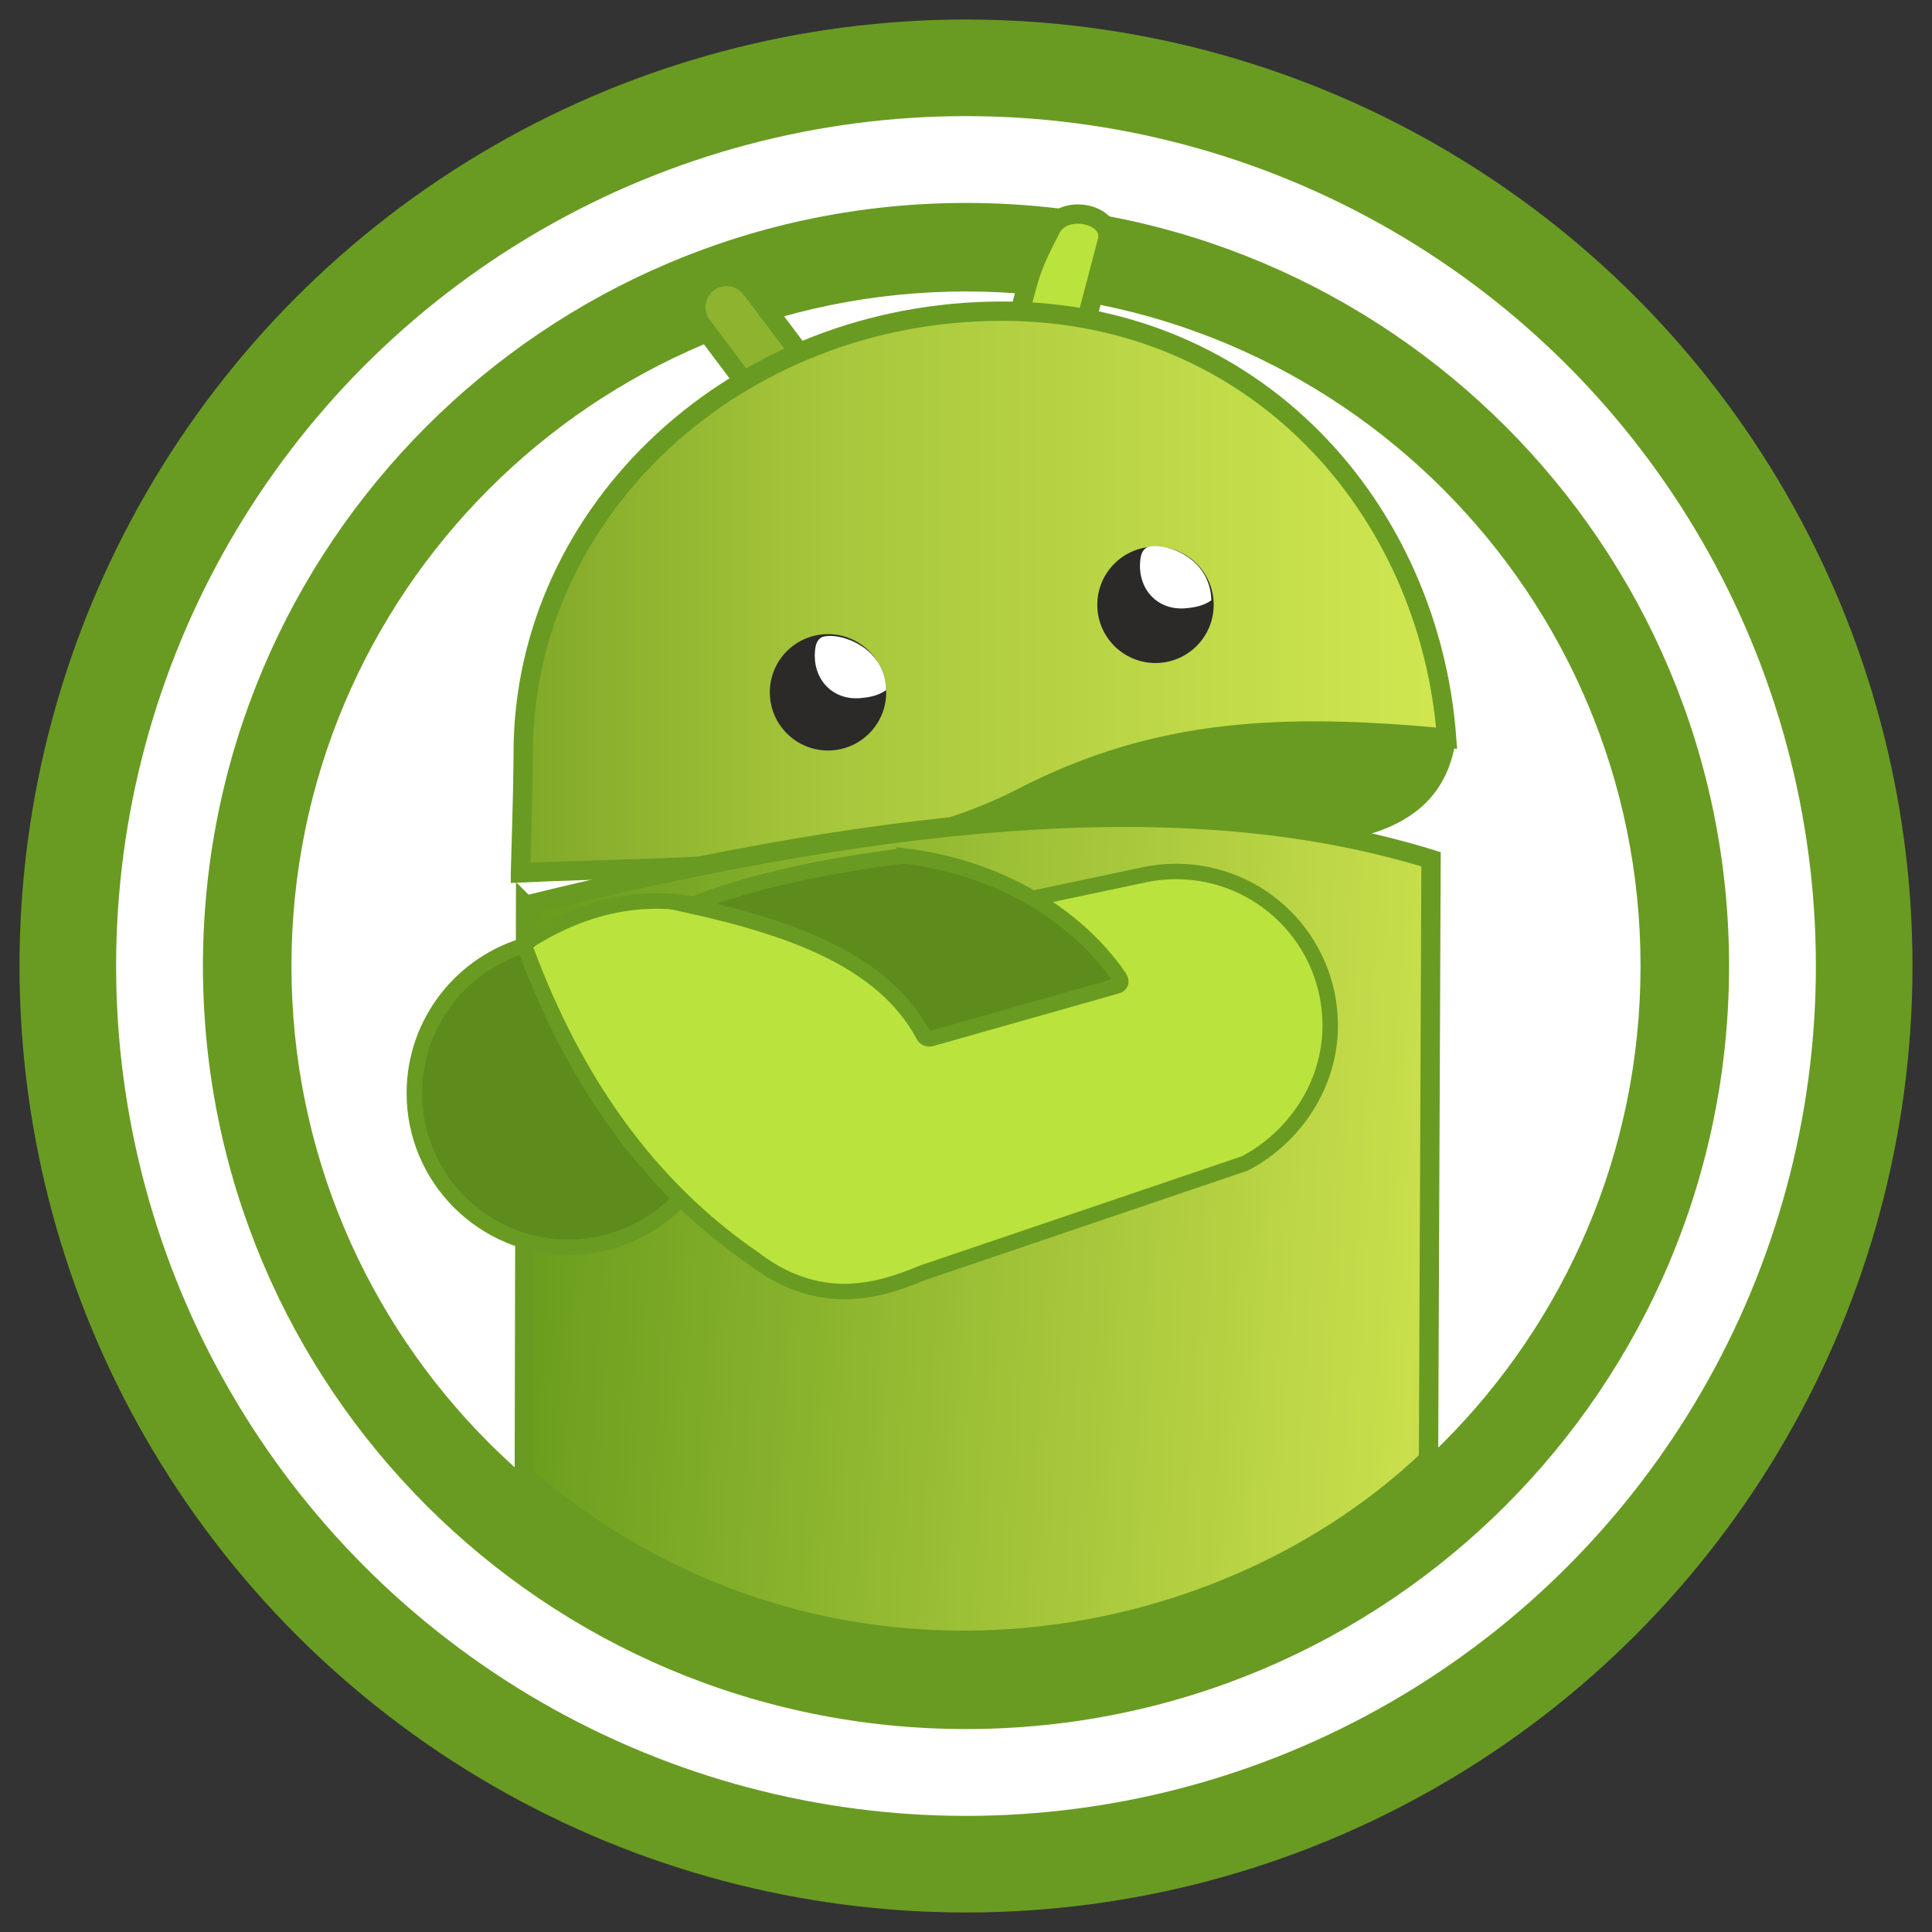 <?xml version="1.0" encoding="UTF-8"?>
<!DOCTYPE svg PUBLIC "-//W3C//DTD SVG 1.1//EN" "http://www.w3.org/Graphics/SVG/1.1/DTD/svg11.dtd">
<!-- Creator: CorelDRAW 2017 -->
<svg xmlns="http://www.w3.org/2000/svg" xml:space="preserve" width="500px" height="500px" version="1.1" style="shape-rendering:geometricPrecision; text-rendering:geometricPrecision; image-rendering:optimizeQuality; fill-rule:evenodd; clip-rule:evenodd"
viewBox="0 0 500 500"
 xmlns:xlink="http://www.w3.org/1999/xlink">
 <rect x="0" y="0" width="500" height="500" fill="#333333" stroke="none"/>
 <defs>
  <style type="text/css">
   <![CDATA[
    .str2 {stroke:#699B22;stroke-width:4;stroke-miterlimit:22.926}
    .str1 {stroke:#699B22;stroke-width:5;stroke-miterlimit:22.926}
    .str0 {stroke:#699B22;stroke-width:25;stroke-miterlimit:22.926}
    .fil106 {fill:none}
    .fil109 {fill:#2B2A29}
    .fil107 {fill:#5D8C1C}
    .fil108 {fill:#5D8C1C}
    .fil1 {fill:#699B22}
    .fil2 {fill:#699B22}
    .fil8 {fill:#699C1D}
    .fil7 {fill:#6A9D1D}
    .fil6 {fill:#6B9D1E}
    .fil9 {fill:#6C9E1E}
    .fil10 {fill:#6D9F1F}
    .fil11 {fill:#6EA01F}
    .fil12 {fill:#6FA020}
    .fil13 {fill:#70A120}
    .fil14 {fill:#71A221}
    .fil15 {fill:#72A221}
    .fil16 {fill:#73A322}
    .fil17 {fill:#74A422}
    .fil18 {fill:#75A423}
    .fil19 {fill:#76A523}
    .fil20 {fill:#77A624}
    .fil21 {fill:#78A724}
    .fil22 {fill:#79A725}
    .fil23 {fill:#7AA825}
    .fil24 {fill:#7BA926}
    .fil25 {fill:#7CA926}
    .fil26 {fill:#7DAA27}
    .fil27 {fill:#7EAB27}
    .fil28 {fill:#7FAC28}
    .fil29 {fill:#80AC28}
    .fil30 {fill:#81AD29}
    .fil31 {fill:#82AE29}
    .fil32 {fill:#83AE2A}
    .fil33 {fill:#84AF2A}
    .fil34 {fill:#85B02B}
    .fil35 {fill:#86B02B}
    .fil36 {fill:#87B12C}
    .fil37 {fill:#88B22C}
    .fil38 {fill:#89B32D}
    .fil39 {fill:#8AB32D}
    .fil40 {fill:#8BB42E}
    .fil41 {fill:#8CB52E}
    .fil4 {fill:#8DB32F}
    .fil42 {fill:#8DB52F}
    .fil43 {fill:#8EB62F}
    .fil44 {fill:#8FB730}
    .fil45 {fill:#90B730}
    .fil46 {fill:#91B831}
    .fil47 {fill:#92B931}
    .fil48 {fill:#93BA32}
    .fil49 {fill:#94BA32}
    .fil50 {fill:#95BB33}
    .fil51 {fill:#96BC33}
    .fil52 {fill:#97BC34}
    .fil53 {fill:#98BD34}
    .fil54 {fill:#99BE35}
    .fil55 {fill:#9ABE35}
    .fil56 {fill:#9BBF36}
    .fil57 {fill:#9CC036}
    .fil58 {fill:#9DC037}
    .fil59 {fill:#9EC137}
    .fil60 {fill:#9FC237}
    .fil61 {fill:#A0C238}
    .fil62 {fill:#A1C338}
    .fil63 {fill:#A2C439}
    .fil64 {fill:#A3C439}
    .fil65 {fill:#A4C53A}
    .fil66 {fill:#A5C63A}
    .fil67 {fill:#A6C63B}
    .fil68 {fill:#A7C73B}
    .fil69 {fill:#A7C83C}
    .fil70 {fill:#A8C83C}
    .fil71 {fill:#A9C93C}
    .fil72 {fill:#AACA3D}
    .fil73 {fill:#ABCA3D}
    .fil74 {fill:#ACCB3E}
    .fil75 {fill:#ADCB3E}
    .fil76 {fill:#AECC3F}
    .fil77 {fill:#AFCD3F}
    .fil78 {fill:#B0CD40}
    .fil79 {fill:#B1CE40}
    .fil80 {fill:#B2CF41}
    .fil81 {fill:#B3CF41}
    .fil82 {fill:#B4D042}
    .fil83 {fill:#B4D142}
    .fil84 {fill:#B5D142}
    .fil85 {fill:#B6D243}
    .fil86 {fill:#B7D343}
    .fil87 {fill:#B8D344}
    .fil88 {fill:#B9D444}
    .fil89 {fill:#BAD545}
    .fil3 {fill:#BAE33D}
    .fil90 {fill:#BBD545}
    .fil91 {fill:#BCD646}
    .fil92 {fill:#BDD746}
    .fil93 {fill:#BED747}
    .fil94 {fill:#BFD847}
    .fil95 {fill:#C0D847}
    .fil96 {fill:#C1D948}
    .fil97 {fill:#C2DA48}
    .fil98 {fill:#C2DA49}
    .fil99 {fill:#C3DB49}
    .fil100 {fill:#C4DC4A}
    .fil101 {fill:#C5DC4A}
    .fil102 {fill:#C6DD4B}
    .fil103 {fill:#C7DE4B}
    .fil104 {fill:#C8DE4C}
    .fil105 {fill:#C9DF4C}
    .fil0 {fill:white}
    .fil5 {fill:url(#id1)}
   ]]>
  </style>
     <clipPath id="id0">
      <path d="M136.02 234.3c98.78,-24.36 174.09,-30.53 234.33,-11.92l-0.65 155.33c-57.77,54.73 -160.53,68.02 -234.01,4.21l0.33 -147.62z"/>
     </clipPath>
  <linearGradient id="id1" gradientUnits="userSpaceOnUse" x1="134.69" y1="153.21" x2="374.39" y2="153.21">
   <stop offset="0" style="stop-opacity:1; stop-color:#80A828"/>
   <stop offset="0.341" style="stop-opacity:1; stop-color:#A8C73C"/>
   <stop offset="1" style="stop-opacity:1; stop-color:#D0E751"/>
  </linearGradient>
 </defs>
 <g id="Слой_x0020_1">
  <circle class="fil0 str0" cx="250" cy="250" r="232.45"/>
 </g>
 <g id="Слой_x0020_1_0">
  <g id="_2490635047600">
   <path class="fil1" d="M376.61 192.36c-7.98,46.95 -94.29,15.7 -143.84,24.64 58,-23.93 75.13,-34.11 143.84,-24.64z"/>
   <path class="fil2" d="M250 75.43c96.41,0 174.57,78.16 174.57,174.57 0,96.41 -78.16,174.57 -174.57,174.57 -96.41,0 -174.57,-78.16 -174.57,-174.57 0,-96.41 78.16,-174.57 174.57,-174.57zm0 -22.91c109.06,0 197.48,88.42 197.48,197.48 0,109.06 -88.42,197.48 -197.48,197.48 -109.06,0 -197.48,-88.42 -197.48,-197.48 0,-109.06 88.42,-197.48 197.48,-197.48z"/>
   <path class="fil3 str1" d="M279.99 87.43c-5.8,-0.59 -11.48,-1.64 -17.28,-2.22 3.84,-13.29 2.92,-13.87 9.31,-26.13 3.39,-6.53 16.41,-3.73 14.54,3.38l-6.57 24.97z"/>
   <path class="fil4 str1" d="M208.67 93.65l-14.25 -18.94c-2.63,-3.51 -7.66,-4.22 -11.16,-1.58 -3.51,2.64 -4.22,7.66 -1.58,11.16l12.61 16.77 14.38 -7.41z"/>
   <path class="fil5 str1" d="M134.69 225.89c0,0 0.71,-22.05 0.71,-30.88 0,-63.22 55.47,-114.48 123.9,-114.48 65.52,0 110.66,50.99 115.09,110.5 -42.23,-3.96 -74.69,-2.72 -109.75,15.34 -38.09,19.62 -87.72,17.5 -129.95,19.52z"/>
   <g>
    <g style="clip-path:url(#id0)">
     <polygon class="fil6" points="138.42,193.64 139.34,193.7 124.76,440.75 123.84,440.69 "/>
     <polygon id="1" class="fil7" points="138.17,193.63 141.68,193.83 127.1,440.88 123.59,440.68 "/>
     <polygon id="2" class="fil8" points="140.51,193.76 144.02,193.97 129.44,441.02 125.93,440.81 "/>
     <polygon id="3" class="fil7" points="142.85,193.9 146.36,194.11 131.78,441.16 128.27,440.95 "/>
     <polygon id="4" class="fil6" points="145.19,194.04 148.71,194.25 134.12,441.3 130.61,441.09 "/>
     <polygon id="5" class="fil9" points="147.53,194.18 151.05,194.39 136.47,441.44 132.95,441.23 "/>
     <polygon id="6" class="fil10" points="149.88,194.32 153.39,194.52 138.81,441.58 135.3,441.37 "/>
     <polygon id="7" class="fil11" points="152.22,194.45 155.73,194.66 141.15,441.71 137.64,441.51 "/>
     <polygon id="8" class="fil12" points="154.56,194.59 158.07,194.8 143.49,441.85 139.98,441.65 "/>
     <polygon id="9" class="fil13" points="156.9,194.73 160.41,194.94 145.83,441.99 142.32,441.78 "/>
     <polygon id="10" class="fil14" points="159.24,194.87 162.76,195.08 148.17,442.13 144.66,441.92 "/>
     <polygon id="11" class="fil15" points="161.58,195.01 165.1,195.22 150.52,442.27 147,442.06 "/>
     <polygon id="12" class="fil16" points="163.93,195.15 167.44,195.35 152.86,442.4 149.35,442.2 "/>
     <polygon id="13" class="fil17" points="166.27,195.28 169.78,195.49 155.2,442.54 151.69,442.34 "/>
     <polygon id="14" class="fil18" points="168.61,195.42 172.12,195.63 157.54,442.68 154.03,442.47 "/>
     <polygon id="15" class="fil19" points="170.95,195.56 174.46,195.77 159.88,442.82 156.37,442.61 "/>
     <polygon id="16" class="fil20" points="173.29,195.7 176.81,195.91 162.22,442.96 158.71,442.75 "/>
     <polygon id="17" class="fil21" points="175.64,195.84 179.15,196.04 164.57,443.1 161.05,442.89 "/>
     <polygon id="18" class="fil22" points="177.98,195.98 181.49,196.18 166.91,443.23 163.4,443.03 "/>
     <polygon id="19" class="fil23" points="180.32,196.11 183.83,196.32 169.25,443.37 165.74,443.17 "/>
     <polygon id="20" class="fil24" points="182.66,196.25 186.17,196.46 171.59,443.51 168.08,443.3 "/>
     <polygon id="21" class="fil25" points="185,196.39 188.52,196.6 173.93,443.65 170.42,443.44 "/>
     <polygon id="22" class="fil26" points="187.34,196.53 190.86,196.74 176.28,443.79 172.76,443.58 "/>
     <polygon id="23" class="fil27" points="189.69,196.67 193.2,196.87 178.62,443.92 175.1,443.72 "/>
     <polygon id="24" class="fil28" points="192.03,196.81 195.54,197.01 180.96,444.06 177.45,443.86 "/>
     <polygon id="25" class="fil29" points="194.37,196.94 197.88,197.15 183.3,444.2 179.79,443.99 "/>
     <polygon id="26" class="fil30" points="196.71,197.08 200.22,197.29 185.64,444.34 182.13,444.13 "/>
     <polygon id="27" class="fil31" points="199.05,197.22 202.57,197.43 187.98,444.48 184.47,444.27 "/>
     <polygon id="28" class="fil32" points="201.4,197.36 204.91,197.56 190.33,444.62 186.81,444.41 "/>
     <polygon id="29" class="fil33" points="203.74,197.5 207.25,197.7 192.67,444.75 189.16,444.55 "/>
     <polygon id="30" class="fil34" points="206.08,197.63 209.59,197.84 195.01,444.89 191.5,444.69 "/>
     <polygon id="31" class="fil35" points="208.42,197.77 211.93,197.98 197.35,445.03 193.84,444.82 "/>
     <polygon id="32" class="fil36" points="210.76,197.91 214.27,198.12 199.69,445.17 196.18,444.96 "/>
     <polygon id="33" class="fil37" points="213.1,198.05 216.62,198.26 202.04,445.31 198.52,445.1 "/>
     <polygon id="34" class="fil38" points="215.45,198.19 218.96,198.39 204.38,445.45 200.86,445.24 "/>
     <polygon id="35" class="fil39" points="217.79,198.33 221.3,198.53 206.72,445.58 203.21,445.38 "/>
     <polygon id="36" class="fil40" points="220.13,198.46 223.64,198.67 209.06,445.72 205.55,445.51 "/>
     <polygon id="37" class="fil41" points="222.47,198.6 225.98,198.81 211.4,445.86 207.89,445.65 "/>
     <polygon id="38" class="fil42" points="224.81,198.74 228.32,198.95 213.74,446 210.23,445.79 "/>
     <polygon id="39" class="fil43" points="227.15,198.88 230.67,199.08 216.09,446.14 212.57,445.93 "/>
     <polygon id="40" class="fil44" points="229.5,199.02 233.01,199.22 218.43,446.28 214.91,446.07 "/>
     <polygon id="41" class="fil45" points="231.84,199.15 235.35,199.36 220.77,446.41 217.26,446.21 "/>
     <polygon id="42" class="fil46" points="234.18,199.29 237.69,199.5 223.11,446.55 219.6,446.34 "/>
     <polygon id="43" class="fil47" points="236.52,199.43 240.03,199.64 225.45,446.69 221.94,446.48 "/>
     <polygon id="44" class="fil48" points="238.86,199.57 242.37,199.78 227.79,446.83 224.28,446.62 "/>
     <polygon id="45" class="fil49" points="241.2,199.71 244.72,199.91 230.14,446.97 226.62,446.76 "/>
     <polygon id="46" class="fil50" points="243.55,199.85 247.06,200.05 232.48,447.1 228.96,446.9 "/>
     <polygon id="47" class="fil51" points="245.89,199.98 249.4,200.19 234.82,447.24 231.31,447.03 "/>
     <polygon id="48" class="fil52" points="248.23,200.12 251.74,200.33 237.16,447.38 233.65,447.17 "/>
     <polygon id="49" class="fil53" points="250.57,200.26 254.08,200.47 239.5,447.52 235.99,447.31 "/>
     <polygon id="50" class="fil54" points="252.91,200.4 256.43,200.61 241.84,447.66 238.33,447.45 "/>
     <polygon id="51" class="fil55" points="255.25,200.54 258.77,200.74 244.19,447.8 240.67,447.59 "/>
     <polygon id="52" class="fil56" points="257.6,200.67 261.11,200.88 246.53,447.93 243.01,447.73 "/>
     <polygon id="53" class="fil57" points="259.94,200.81 263.45,201.02 248.87,448.07 245.36,447.86 "/>
     <polygon id="54" class="fil58" points="262.28,200.95 265.79,201.16 251.21,448.21 247.7,448 "/>
     <polygon id="55" class="fil59" points="264.62,201.09 268.13,201.3 253.55,448.35 250.04,448.14 "/>
     <polygon id="56" class="fil60" points="266.96,201.23 270.48,201.44 255.89,448.49 252.38,448.28 "/>
     <polygon id="57" class="fil61" points="269.31,201.37 272.82,201.57 258.24,448.62 254.72,448.42 "/>
     <polygon id="58" class="fil62" points="271.65,201.5 275.16,201.71 260.58,448.76 257.07,448.56 "/>
     <polygon id="59" class="fil63" points="273.99,201.64 277.5,201.85 262.92,448.9 259.41,448.69 "/>
     <polygon id="60" class="fil64" points="276.33,201.78 279.84,201.99 265.26,449.04 261.75,448.83 "/>
     <polygon id="61" class="fil65" points="278.67,201.92 282.19,202.13 267.6,449.18 264.09,448.97 "/>
     <polygon id="62" class="fil66" points="281.01,202.06 284.53,202.26 269.95,449.32 266.43,449.11 "/>
     <polygon id="63" class="fil67" points="283.36,202.19 286.87,202.4 272.29,449.45 268.77,449.25 "/>
     <polygon id="64" class="fil68" points="285.7,202.33 289.21,202.54 274.63,449.59 271.12,449.38 "/>
     <polygon id="65" class="fil69" points="288.04,202.47 291.55,202.68 276.97,449.73 273.46,449.52 "/>
     <polygon id="66" class="fil70" points="290.38,202.61 293.89,202.82 279.31,449.87 275.8,449.66 "/>
     <polygon id="67" class="fil71" points="292.72,202.75 296.24,202.96 281.65,450.01 278.14,449.8 "/>
     <polygon id="68" class="fil72" points="295.06,202.89 298.58,203.09 284,450.14 280.48,449.94 "/>
     <polygon id="69" class="fil73" points="297.41,203.02 300.92,203.23 286.34,450.28 282.83,450.08 "/>
     <polygon id="70" class="fil74" points="299.75,203.16 303.26,203.37 288.68,450.42 285.17,450.21 "/>
     <polygon id="71" class="fil75" points="302.09,203.3 305.6,203.51 291.02,450.56 287.51,450.35 "/>
     <polygon id="72" class="fil76" points="304.43,203.44 307.94,203.65 293.36,450.7 289.85,450.49 "/>
     <polygon id="73" class="fil77" points="306.77,203.58 310.29,203.78 295.7,450.84 292.19,450.63 "/>
     <polygon id="74" class="fil78" points="309.11,203.71 312.63,203.92 298.05,450.97 294.53,450.77 "/>
     <polygon id="75" class="fil79" points="311.46,203.85 314.97,204.06 300.39,451.11 296.88,450.9 "/>
     <polygon id="76" class="fil80" points="313.8,203.99 317.31,204.2 302.73,451.25 299.22,451.04 "/>
     <polygon id="77" class="fil81" points="316.14,204.13 319.65,204.34 305.07,451.39 301.56,451.18 "/>
     <polygon id="78" class="fil82" points="318.48,204.27 321.99,204.48 307.41,451.53 303.9,451.32 "/>
     <polygon id="79" class="fil83" points="320.82,204.41 324.34,204.61 309.75,451.66 306.24,451.46 "/>
     <polygon id="80" class="fil84" points="323.16,204.55 326.68,204.75 312.1,451.8 308.58,451.6 "/>
     <polygon id="81" class="fil85" points="325.51,204.68 329.02,204.89 314.44,451.94 310.93,451.73 "/>
     <polygon id="82" class="fil86" points="327.85,204.82 331.36,205.03 316.78,452.08 313.27,451.87 "/>
     <polygon id="83" class="fil87" points="330.19,204.96 333.7,205.17 319.12,452.22 315.61,452.01 "/>
     <polygon id="84" class="fil88" points="332.53,205.1 336.04,205.3 321.46,452.36 317.95,452.15 "/>
     <polygon id="85" class="fil89" points="334.87,205.24 338.39,205.44 323.8,452.49 320.29,452.29 "/>
     <polygon id="86" class="fil90" points="337.22,205.37 340.73,205.58 326.15,452.63 322.63,452.43 "/>
     <polygon id="87" class="fil91" points="339.56,205.51 343.07,205.72 328.49,452.77 324.98,452.56 "/>
     <polygon id="88" class="fil92" points="341.9,205.65 345.41,205.86 330.83,452.91 327.32,452.7 "/>
     <polygon id="89" class="fil93" points="344.24,205.79 347.75,206 333.17,453.05 329.66,452.84 "/>
     <polygon id="90" class="fil94" points="346.58,205.93 350.1,206.13 335.51,453.19 332,452.98 "/>
     <polygon id="91" class="fil95" points="348.92,206.07 352.44,206.27 337.86,453.32 334.34,453.12 "/>
     <polygon id="92" class="fil96" points="351.27,206.2 354.78,206.41 340.2,453.46 336.68,453.25 "/>
     <polygon id="93" class="fil97" points="353.61,206.34 357.12,206.55 342.54,453.6 339.03,453.39 "/>
     <polygon id="94" class="fil98" points="355.95,206.48 359.46,206.69 344.88,453.74 341.37,453.53 "/>
     <polygon id="95" class="fil99" points="358.29,206.62 361.8,206.82 347.22,453.88 343.71,453.67 "/>
     <polygon id="96" class="fil100" points="360.63,206.76 364.15,206.96 349.56,454.01 346.05,453.81 "/>
     <polygon id="97" class="fil101" points="362.98,206.89 366.49,207.1 351.91,454.15 348.39,453.95 "/>
     <polygon id="98" class="fil102" points="365.32,207.03 368.83,207.24 354.25,454.29 350.74,454.08 "/>
     <polygon id="99" class="fil103" points="367.66,207.17 371.17,207.38 356.59,454.43 353.08,454.22 "/>
     <polygon id="100" class="fil104" points="370,207.31 373.51,207.52 358.93,454.57 355.42,454.36 "/>
     <polygon id="101" class="fil105" points="372.34,207.45 375.85,207.65 361.27,454.71 357.76,454.5 "/>
     <polygon id="102" class="fil104" points="374.68,207.59 378.2,207.79 363.61,454.84 360.1,454.64 "/>
     <polygon id="103" class="fil103" points="377.03,207.72 380.54,207.93 365.96,454.98 362.44,454.77 "/>
     <polygon id="104" class="fil102" points="379.37,207.86 379.72,207.88 365.14,454.93 364.79,454.91 "/>
    </g>
    <path id="105" class="fil106 str1" d="M136.02 234.3c98.78,-24.36 174.09,-30.53 234.33,-11.92l-0.65 155.33c-57.77,54.73 -160.53,68.02 -234.01,4.21l0.33 -147.62z"/>
   </g>
   <path class="fil107 str2" d="M136.9 244.36l40.75 64.17c-7.32,8.71 -18.29,14.25 -30.55,14.25 -22.02,0 -39.87,-17.85 -39.87,-39.87 0,-18.49 12.6,-34.04 29.67,-38.55z"/>
   <path class="fil3 str2" d="M322.18 301.09l-83.53 28.35c-6.29,2.65 -12.26,4.53 -18.95,4.78 -9.18,0.35 -17.64,-3.1 -24.38,-8.32 -27.71,-18.95 -46.69,-46.4 -59.21,-80.13 0,0 -0.97,-1.28 1.85,-2.99 17.14,-10.43 35.3,-12.79 55.2,-4.93l19.49 6.2 83.45 -17.65c2.74,-0.59 5.38,-0.86 8.29,-0.86 22.02,0 39.87,17.85 39.87,39.87 0,15.43 -9.34,29.01 -22.08,35.68z"/>
   <path class="fil108 str2" d="M233.92 221.5c23.4,2.78 44.08,14.51 55.68,31.31 1.01,1.47 0.17,2.15 -0.51,2.34l-47.64 13.51c-1.78,0.68 -2.41,-0.63 -2.41,-0.63 -10.51,-19.86 -35.3,-28.07 -60.49,-33.68 15.66,-6.37 36.26,-10.53 55.37,-12.85z"/>
   <circle class="fil109" cx="214.29" cy="179.17" r="15.06"/>
   <circle class="fil109" cx="299.04" cy="156.53" r="15.06"/>
   <path class="fil0" d="M229.34 178.61c-1.9,1.29 -3.86,1.81 -6.66,2.06 -7.26,0.62 -12.22,-4.88 -11.79,-11.79 0.11,-1.77 0.43,-3.23 1.82,-3.99 3.92,-1.46 16.33,2.08 16.63,13.72z"/>
   <path class="fil0" d="M313.5 155.37c-1.9,1.29 -3.86,1.81 -6.66,2.05 -7.26,0.63 -12.22,-4.87 -11.79,-11.78 0.11,-1.77 0.43,-3.24 1.82,-3.99 3.92,-1.46 16.33,2.08 16.63,13.72z"/>
  </g>
 </g>
</svg>
